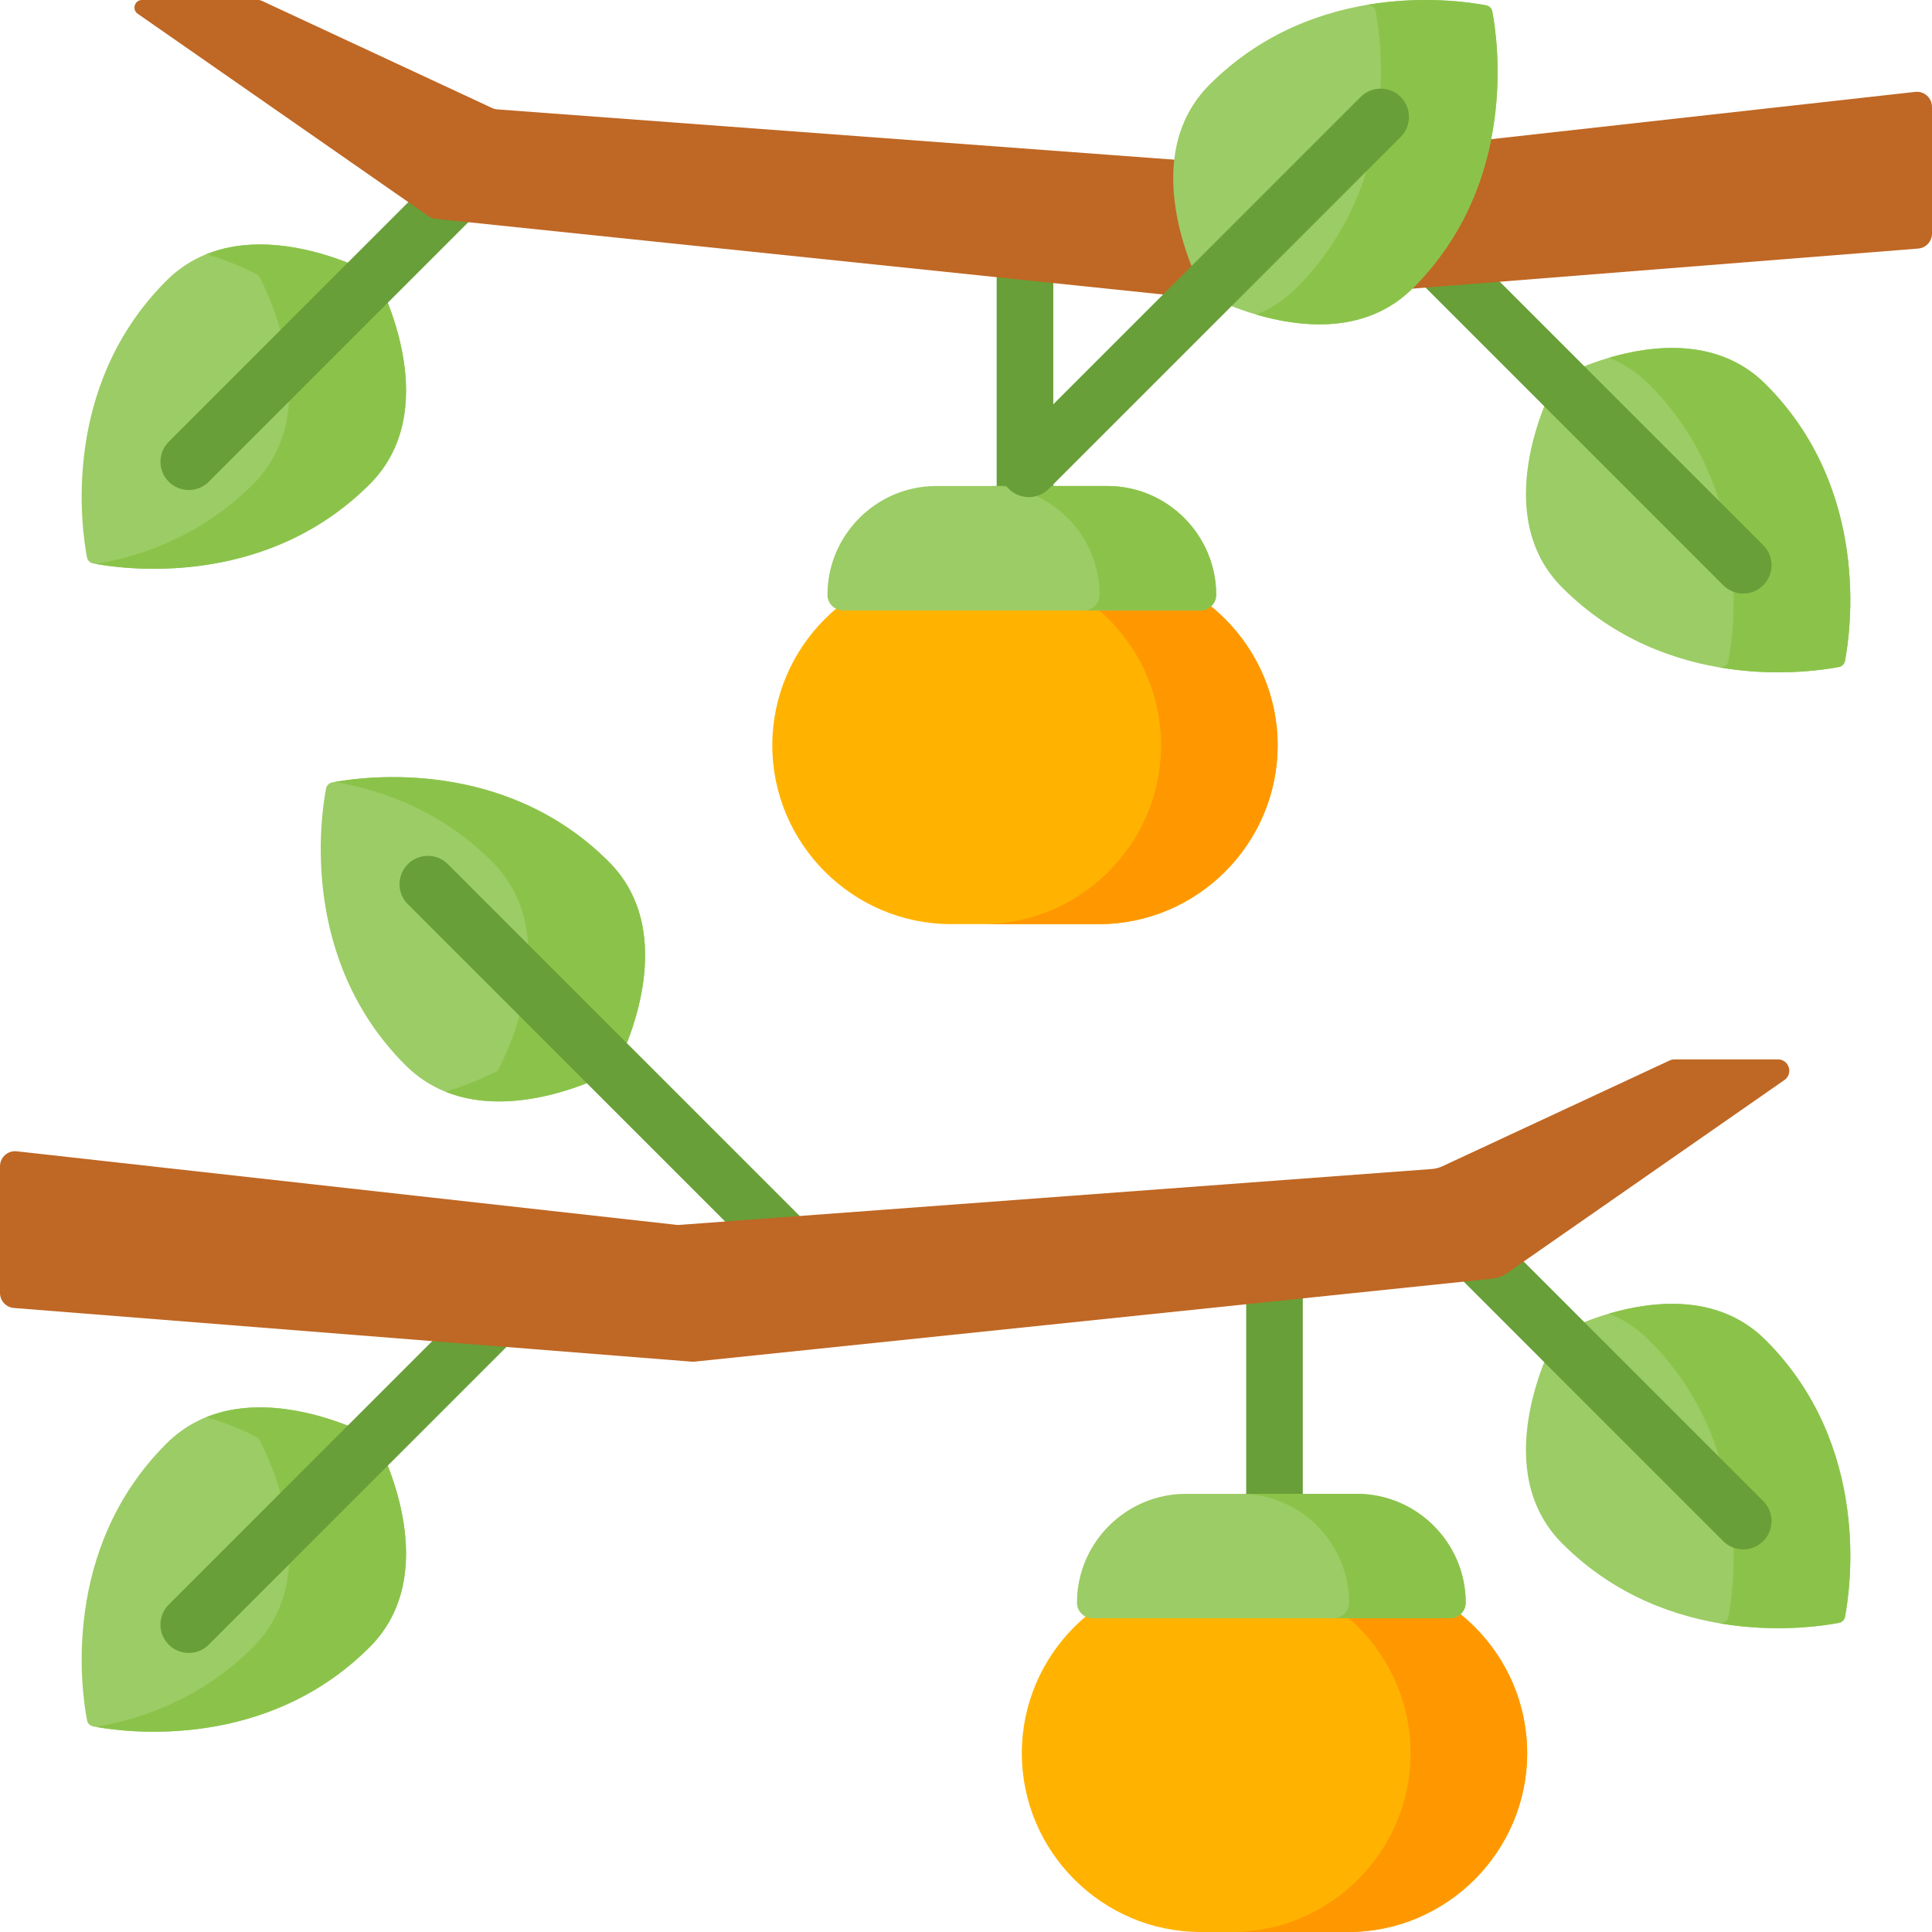<svg id="Capa_1" enable-background="new 0 0 512 512" height="512" viewBox="0 0 512 512" width="512" xmlns="http://www.w3.org/2000/svg"><path d="m271.63 57.287c-4.143 0-7.5 3.358-7.5 7.5v73.872c0 4.142 3.357 7.5 7.5 7.5s7.5-3.358 7.5-7.5v-73.872c0-4.142-3.358-7.5-7.5-7.5z" fill="#689f38"/><path d="m291.203 244.906h-39.147c-26.064 0-47.388-21.325-47.388-47.388 0-26.064 21.325-47.388 47.388-47.388h39.147c26.064 0 47.388 21.325 47.388 47.388 0 26.063-21.324 47.388-47.388 47.388z" fill="#ffb300"/><path d="m291.203 150.129h-30.905c26.064 0 47.388 21.325 47.388 47.388 0 26.064-21.325 47.388-47.388 47.388h30.905c26.064 0 47.388-21.325 47.388-47.388 0-26.063-21.324-47.388-47.388-47.388z" fill="#ff9800"/><path d="m318.183 161.758h-94.781c-2.266 0-4.121-1.854-4.121-4.121 0-15.865 12.98-28.845 28.845-28.845h45.332c15.865 0 28.845 12.98 28.845 28.845.001 2.267-1.853 4.121-4.12 4.121z" fill="#9ccc65"/><path d="m293.459 128.792h-30.905c15.865 0 28.845 12.98 28.845 28.845 0 2.267-1.854 4.121-4.121 4.121h30.905c2.266 0 4.121-1.854 4.121-4.121 0-15.864-12.98-28.845-28.845-28.845z" fill="#8bc34a"/><path d="m107.425 282.264c19.233 19.233 50.248 4.151 54.803 1.774.375-.196.673-.494.868-.868 2.378-4.556 17.467-35.577-1.767-54.811-27.977-27.977-65.764-22.453-73.3-21.006-.824.158-1.461.795-1.619 1.619-1.444 7.534-6.962 45.315 21.015 73.292z" fill="#9ccc65"/><path d="m161.33 228.359c-27.219-27.219-63.713-22.729-72.611-21.133 13.304 2.26 28.584 8.012 41.706 21.133 19.233 19.233 4.145 50.255 1.767 54.811-.196.375-.494.673-.868.868-1.627.849-6.638 3.315-13.273 5.264 18.375 7.424 40.396-3.29 44.178-5.264.375-.195.673-.494.868-.868 2.377-4.556 17.466-35.578-1.767-54.811z" fill="#8bc34a"/><path d="m467.932 355.164c-19.233-19.233-50.248-4.151-54.803-1.774-.375.196-.673.494-.868.868-2.378 4.556-17.467 35.577 1.767 54.811 27.977 27.977 65.764 22.453 73.3 21.006.824-.158 1.461-.795 1.619-1.619 1.444-7.534 6.962-45.315-21.015-73.292z" fill="#9ccc65"/><path d="m467.932 355.164c-12.364-12.364-29.588-10.544-41.53-7.037 3.755 1.517 7.362 3.774 10.625 7.037 27.977 27.977 22.459 65.758 21.014 73.293-.158.824-.795 1.461-1.619 1.619-.204.039-.441.083-.689.127 15.062 2.558 27.593.641 31.594-.127.824-.158 1.461-.795 1.619-1.619 1.445-7.535 6.963-45.316-21.014-73.293z" fill="#8bc34a"/><path d="m97.971 436.5c19.233-19.233 4.151-50.248 1.774-54.803-.196-.375-.494-.673-.868-.868-4.556-2.378-35.577-17.467-54.811 1.767-27.977 27.977-22.453 65.764-21.006 73.3.158.824.795 1.461 1.619 1.619 7.534 1.444 45.315 6.962 73.292-21.015z" fill="#9ccc65"/><path d="m99.745 381.697c-.196-.375-.494-.673-.868-.868-3.783-1.974-25.811-12.695-44.189-5.268 6.64 1.949 11.656 4.419 13.284 5.268.375.195.673.494.868.868 2.377 4.556 17.459 35.57-1.774 54.804-13.125 13.125-28.408 18.878-41.713 21.138 8.871 1.592 45.385 6.096 72.618-21.138 19.233-19.234 4.151-50.249 1.774-54.804z" fill="#8bc34a"/><g fill="#689f38"><path d="m118.684 229.011c-2.93-2.929-7.678-2.929-10.607 0s-2.929 7.678 0 10.606l95.811 95.81c2.93 2.929 7.678 2.929 10.607 0s2.929-7.678 0-10.606z"/><path d="m337.755 325.241c-4.143 0-7.5 3.358-7.5 7.5v72.128c0 4.142 3.357 7.5 7.5 7.5s7.5-3.358 7.5-7.5v-72.128c0-4.142-3.358-7.5-7.5-7.5z"/><path d="m467.28 397.811-73.547-73.547c-2.93-2.929-7.678-2.929-10.607 0s-2.929 7.678 0 10.606l73.547 73.547c2.929 2.929 7.677 2.929 10.607 0 2.929-2.929 2.929-7.678 0-10.606z"/><path d="m129.813 340.146-85.096 85.096c-2.929 2.929-2.929 7.678 0 10.606 2.93 2.929 7.678 2.929 10.607 0l85.096-85.096c2.929-2.929 2.929-7.678 0-10.606-2.929-2.929-7.677-2.929-10.607 0z"/></g><path d="m472.894 286.215-73.637 51.256c-1.097.764-2.37 1.237-3.699 1.375l-211.508 22.001c-.242.025-.487.028-.73.009l-179.636-14.229c-2.08-.165-3.684-1.901-3.684-3.987v-33.56c0-2.385 2.073-4.24 4.443-3.975l174.853 19.495c.246.027.493.032.74.014l199.433-14.815c.953-.071 1.885-.314 2.751-.717l60.257-28.049c.397-.185.829-.28 1.266-.28h27.437c2.937-.001 4.124 3.783 1.714 5.462z" fill="#bf6724"/><path d="m44.068 74.412c19.233-19.233 50.248-4.151 54.803-1.774.375.196.673.494.868.868 2.378 4.556 17.467 35.577-1.767 54.811-27.977 27.977-65.764 22.453-73.3 21.006-.824-.158-1.461-.795-1.619-1.619-1.444-7.534-6.962-45.315 21.015-73.292z" fill="#9ccc65"/><path d="m99.74 73.507c-.196-.375-.494-.673-.869-.868-3.783-1.974-25.803-12.688-44.178-5.264 6.635 1.948 11.646 4.415 13.273 5.264.375.196.673.494.869.868 2.378 4.556 17.466 35.577-1.767 54.811-13.122 13.122-28.401 18.874-41.706 21.133 8.898 1.595 45.392 6.085 72.611-21.133 19.233-19.234 4.144-50.255 1.767-54.811z" fill="#8bc34a"/><path d="m129.818 42.567c-2.93-2.929-7.678-2.929-10.607 0l-74.491 74.492c-2.929 2.929-2.929 7.678 0 10.606 2.93 2.929 7.678 2.929 10.607 0l74.491-74.492c2.929-2.928 2.929-7.677 0-10.606z" fill="#689f38"/><path d="m414.029 155.748c-19.233-19.233-4.151-50.248-1.774-54.803.196-.375.494-.673.868-.868 4.556-2.378 35.577-17.467 54.811 1.767 27.977 27.977 22.453 65.764 21.006 73.3-.158.824-.795 1.461-1.619 1.619-7.534 1.444-45.315 6.962-73.292-21.015z" fill="#9ccc65"/><path d="m467.934 101.843c-12.361-12.361-29.583-10.542-41.527-7.035 3.754 1.517 7.359 3.773 10.621 7.035 27.977 27.977 22.453 65.764 21.006 73.3-.158.824-.795 1.461-1.619 1.619-.2.038-.432.081-.674.124 15.056 2.557 27.58.643 31.58-.124.824-.158 1.461-.795 1.619-1.619 1.447-7.536 6.971-45.323-21.006-73.3z" fill="#8bc34a"/><path d="m467.282 144.489-85.096-85.096c-2.93-2.929-7.678-2.929-10.607 0s-2.929 7.678 0 10.606l85.096 85.096c2.93 2.929 7.678 2.929 10.607 0 2.929-2.928 2.929-7.677 0-10.606z" fill="#689f38"/><path d="m36.491 3.641 77.079 53.652c.555.386 1.199.626 1.871.696l212.509 22.106c.242.025.487.028.73.009l179.636-14.229c2.08-.165 3.684-1.901 3.684-3.988v-33.56c0-2.385-2.073-4.24-4.443-3.975l-174.853 19.496c-.246.027-.493.032-.74.014l-200.144-14.869c-.482-.036-.954-.159-1.392-.363l-61.105-28.443c-.265-.123-.553-.187-.844-.187h-30.846c-1.958 0-2.749 2.523-1.142 3.641z" fill="#bf6724"/><path d="m374.458 76.326c-19.233 19.233-50.248 4.151-54.803 1.774-.375-.196-.673-.494-.868-.868-2.378-4.556-17.467-35.577 1.767-54.811 27.977-27.977 65.764-22.453 73.3-21.006.824.158 1.461.795 1.619 1.619 1.443 7.534 6.961 45.316-21.015 73.292z" fill="#9ccc65"/><path d="m395.471 3.034c-.158-.824-.795-1.461-1.619-1.619-4.001-.768-16.532-2.685-31.594-.127.248.044.484.088.689.127.824.158 1.461.795 1.619 1.619 1.445 7.535 6.963 45.316-21.013 73.293-3.264 3.264-6.87 5.52-10.625 7.037 11.943 3.507 29.167 5.327 41.531-7.037 27.975-27.977 22.457-65.759 21.012-73.293z" fill="#8bc34a"/><path d="m371.192 25.687c-2.93-2.929-7.678-2.929-10.607 0l-93.252 93.252c-2.929 2.929-2.929 7.678 0 10.606 2.93 2.929 7.678 2.929 10.607 0l93.252-93.252c2.929-2.928 2.929-7.677 0-10.606z" fill="#689f38"/><path d="m357.328 512h-39.147c-26.064 0-47.388-21.325-47.388-47.388 0-26.064 21.325-47.388 47.388-47.388h39.147c26.064 0 47.388 21.325 47.388 47.388 0 26.063-21.324 47.388-47.388 47.388z" fill="#ffb300"/><path d="m357.328 417.223h-30.905c26.064 0 47.388 21.325 47.388 47.388 0 26.064-21.325 47.388-47.388 47.388h30.905c26.064 0 47.388-21.325 47.388-47.388.001-26.063-21.324-47.388-47.388-47.388z" fill="#ff9800"/><path d="m384.309 428.852h-94.781c-2.266 0-4.121-1.854-4.121-4.121 0-15.865 12.98-28.845 28.845-28.845h45.332c15.865 0 28.845 12.98 28.845 28.845 0 2.267-1.854 4.121-4.12 4.121z" fill="#9ccc65"/><path d="m359.584 395.886h-30.905c15.865 0 28.845 12.98 28.845 28.845 0 2.266-1.854 4.121-4.121 4.121h30.905c2.266 0 4.121-1.854 4.121-4.121 0-15.865-12.98-28.845-28.845-28.845z" fill="#8bc34a"/></svg>